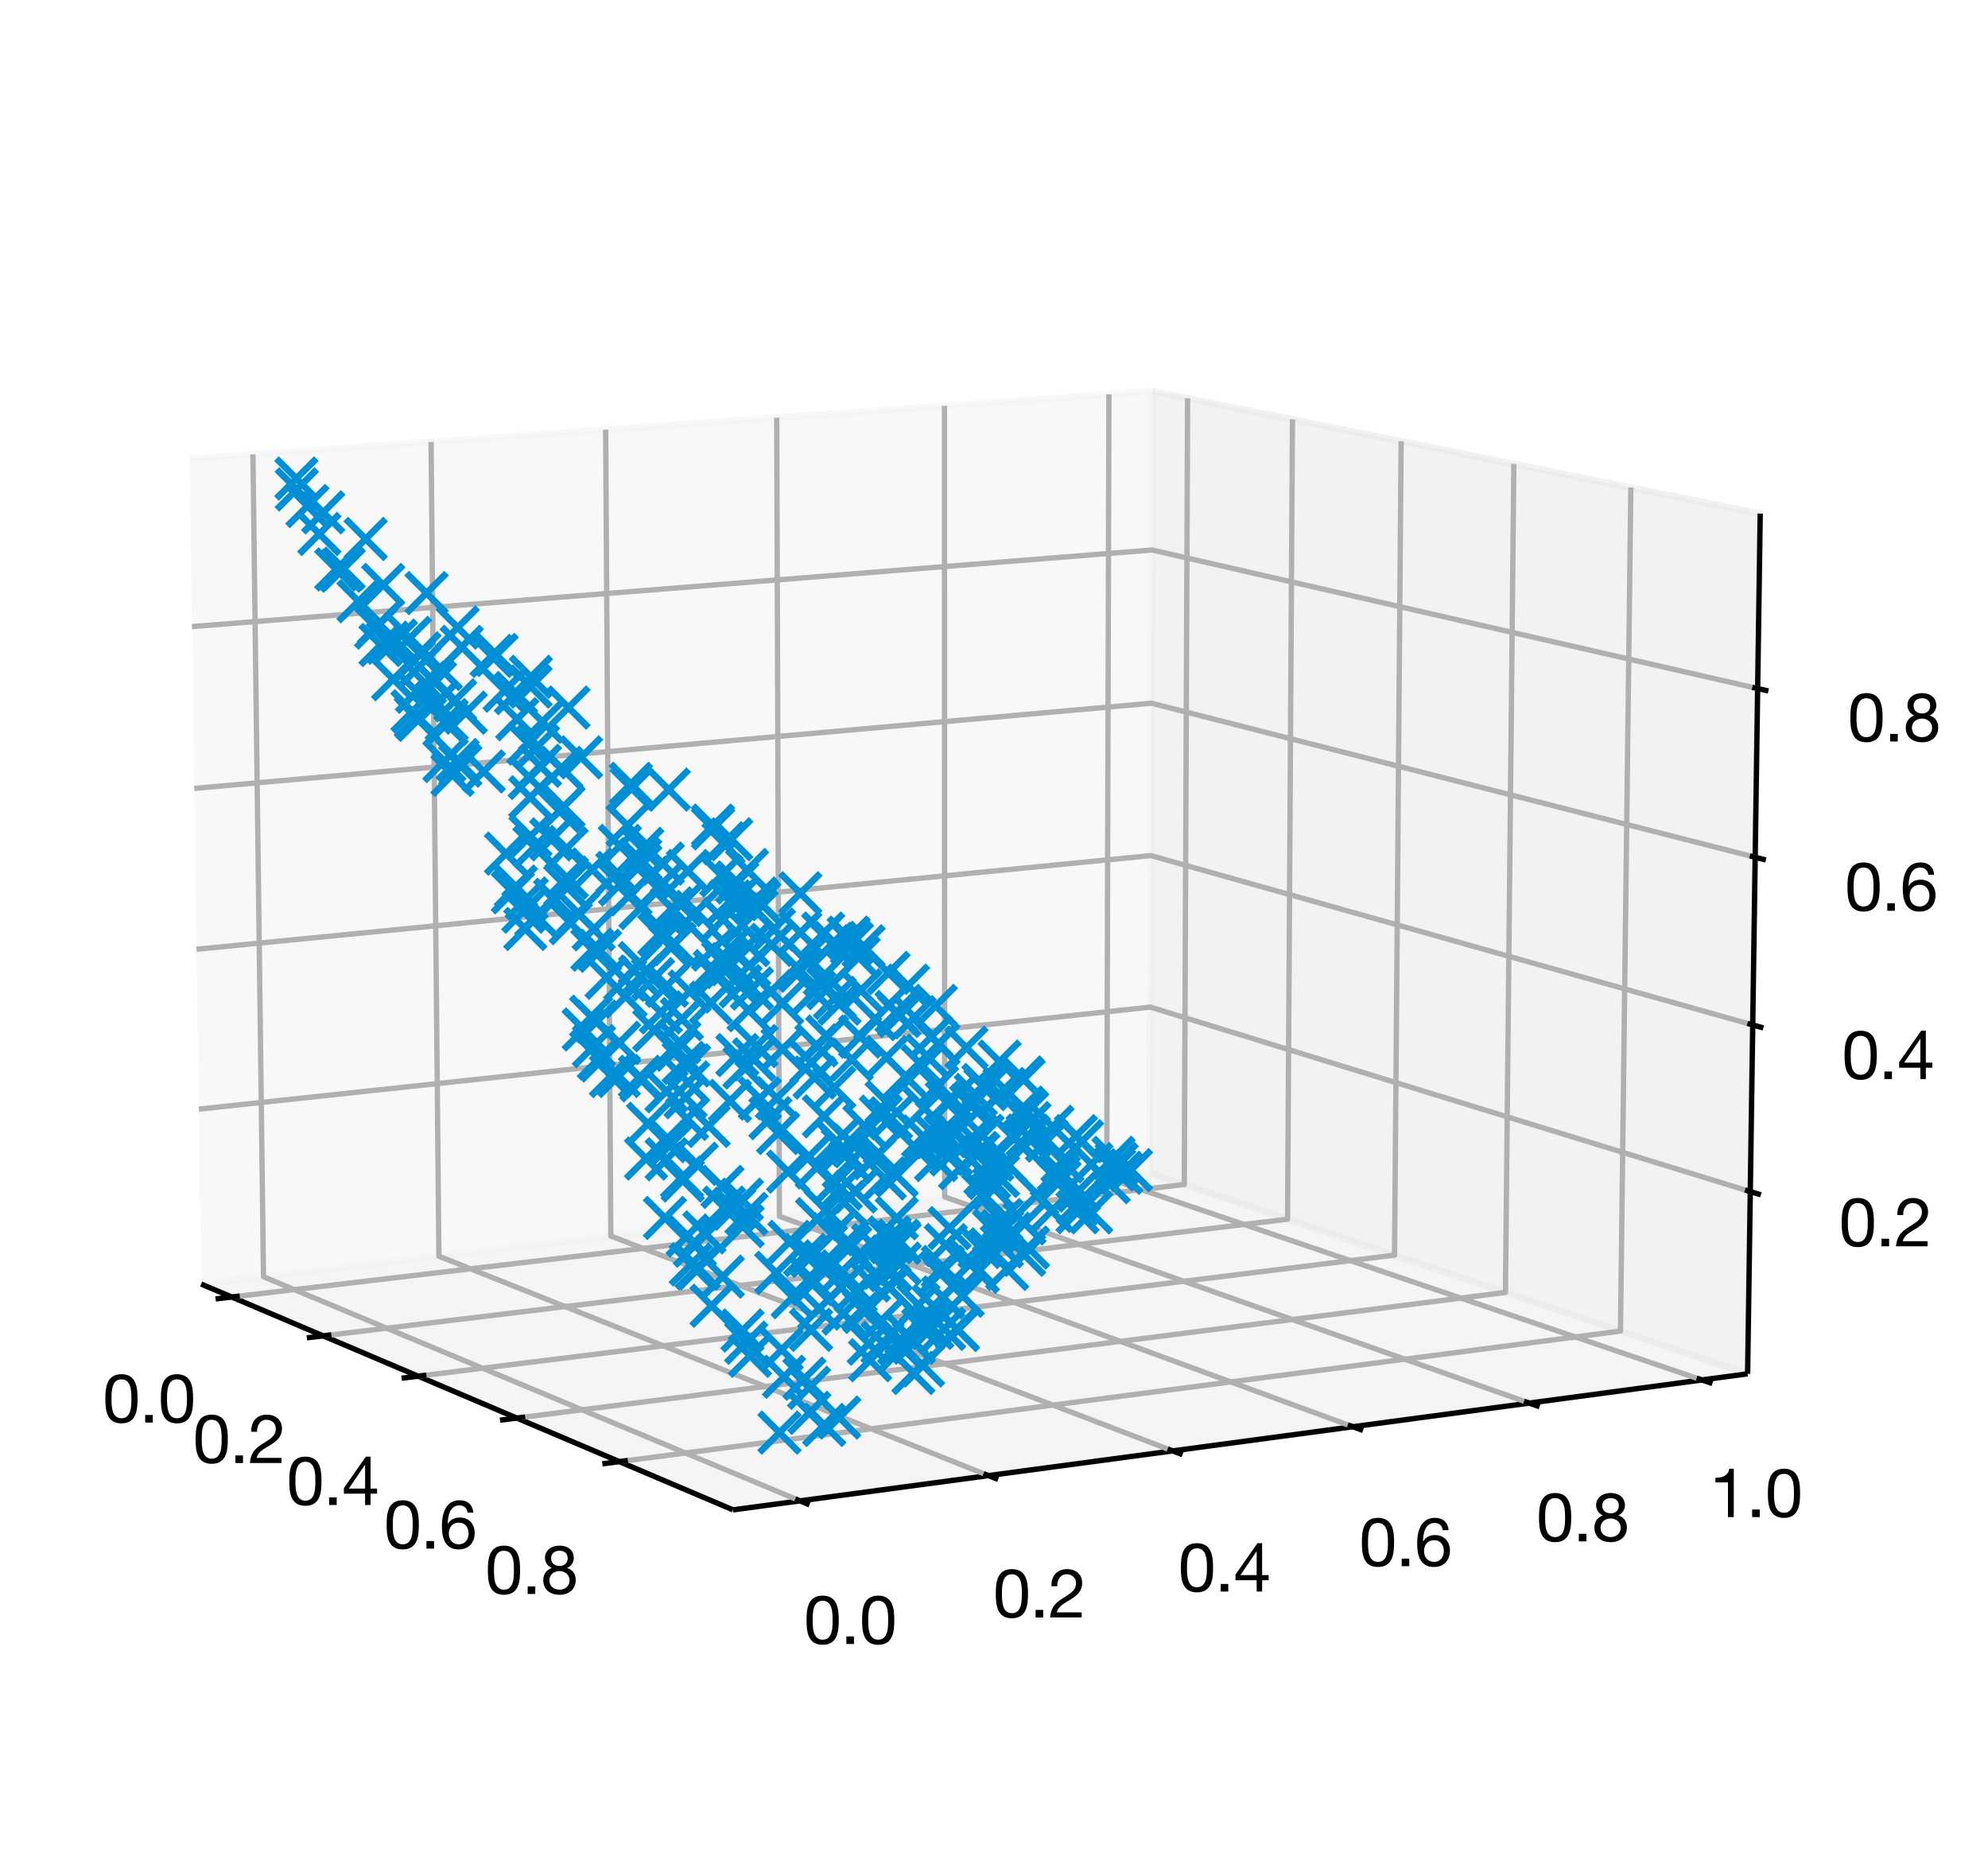 <?xml version="1.0" encoding="utf-8" standalone="no"?>
<!DOCTYPE svg PUBLIC "-//W3C//DTD SVG 1.1//EN"
  "http://www.w3.org/Graphics/SVG/1.1/DTD/svg11.dtd">
<svg height="280.512pt" version="1.1" viewBox="0 0 298.539 280.512" width="298.539pt" xmlns="http://www.w3.org/2000/svg" xmlns:xlink="http://www.w3.org/1999/xlink">
 <defs>
  <style type="text/css">*{stroke-linecap:butt;stroke-linejoin:round;}</style>
 </defs>
 <g id="figure_1">
  <g id="patch_1">
   <path d="M 0 280.512 
L 298.539 280.512 
L 298.539 0 
L 0 0 
z
" style="fill:#ffffff;"/>
  </g>
  <g id="patch_2">
   <path d="M 7.2 273.312 
L 273.312 273.312 
L 273.312 7.2 
L 7.2 7.2 
z
" style="fill:#ffffff;"/>
  </g>
  <g id="pane3d_1">
   <g id="patch_3">
    <path d="M 30.21 192.818 
L 172.662 176.124 
L 173.078 58.744 
L 28.472 68.906 
" style="fill:#f2f2f2;opacity:0.5;stroke:#f2f2f2;stroke-linejoin:miter;"/>
   </g>
  </g>
  <g id="pane3d_2">
   <g id="patch_4">
    <path d="M 172.662 176.124 
L 262.439 206.297 
L 264.332 77.122 
L 173.078 58.744 
" style="fill:#e6e6e6;opacity:0.5;stroke:#e6e6e6;stroke-linejoin:miter;"/>
   </g>
  </g>
  <g id="pane3d_3">
   <g id="patch_5">
    <path d="M 30.21 192.818 
L 110.069 226.724 
L 262.439 206.297 
L 172.662 176.124 
" style="fill:#ececec;opacity:0.5;stroke:#ececec;stroke-linejoin:miter;"/>
   </g>
  </g>
  <g id="axis3d_1">
   <g id="line2d_1">
    <path d="M 30.21 192.818 
L 110.069 226.724 
" style="fill:none;stroke:#000000;stroke-width:0.8;"/>
   </g>
   <g id="Line3DCollection_1">
    <path d="M 34.797 194.766 
L 177.847 177.867 
L 178.342 59.804 
" style="fill:none;stroke:#b0b0b0;stroke-width:0.8;"/>
    <path d="M 48.533 200.598 
L 193.354 183.079 
L 194.087 62.975 
" style="fill:none;stroke:#b0b0b0;stroke-width:0.8;"/>
    <path d="M 62.793 206.652 
L 209.419 188.478 
L 210.408 66.262 
" style="fill:none;stroke:#b0b0b0;stroke-width:0.8;"/>
    <path d="M 77.608 212.942 
L 226.073 194.075 
L 227.335 69.671 
" style="fill:none;stroke:#b0b0b0;stroke-width:0.8;"/>
    <path d="M 93.009 219.481 
L 243.348 199.881 
L 244.905 73.21 
" style="fill:none;stroke:#b0b0b0;stroke-width:0.8;"/>
   </g>
   <g id="xtick_1">
    <g id="line2d_2">
     <path d="M 36.007 194.623 
L 32.375 195.052 
" style="fill:none;stroke:#000000;stroke-width:0.8;"/>
    </g>
    <g id="text_1">
     <!-- 0.0 -->
     <g transform="translate(15.392 213.618)scale(0.1 -0.1)">
      <defs>
       <path d="M 269 2227 
C 269 1229 358 -77 1779 -77 
C 3200 -77 3290 1229 3290 2227 
C 3290 3232 3200 4538 1779 4538 
C 358 4538 269 3232 269 2227 
z
M 845 2234 
C 845 2906 851 4058 1779 4058 
C 2707 4058 2714 2906 2714 2234 
C 2714 1555 2707 403 1779 403 
C 851 403 845 1555 845 2234 
z
" id="HelveticaNeue-Roman-30" transform="scale(0.016)"/>
       <path d="M 531 0 
L 1242 0 
L 1242 710 
L 531 710 
L 531 0 
z
" id="HelveticaNeue-Roman-2e" transform="scale(0.016)"/>
      </defs>
      <use xlink:href="#HelveticaNeue-Roman-30"/>
      <use x="55.6" xlink:href="#HelveticaNeue-Roman-2e"/>
      <use x="83.4" xlink:href="#HelveticaNeue-Roman-30"/>
     </g>
    </g>
   </g>
   <g id="xtick_2">
    <g id="line2d_3">
     <path d="M 49.759 200.45 
L 46.079 200.895 
" style="fill:none;stroke:#000000;stroke-width:0.8;"/>
    </g>
    <g id="text_2">
     <!-- 0.2 -->
     <g transform="translate(28.944 219.69)scale(0.1 -0.1)">
      <defs>
       <path d="M 826 2931 
C 806 3475 1075 4058 1709 4058 
C 2189 4058 2586 3731 2586 3238 
C 2586 2611 2195 2330 1427 1856 
C 787 1459 243 1075 154 0 
L 3117 0 
L 3117 480 
L 787 480 
C 896 1043 1491 1331 2061 1677 
C 2624 2029 3162 2432 3162 3232 
C 3162 4077 2534 4538 1741 4538 
C 781 4538 237 3853 282 2931 
L 826 2931 
z
" id="HelveticaNeue-Roman-32" transform="scale(0.016)"/>
      </defs>
      <use xlink:href="#HelveticaNeue-Roman-30"/>
      <use x="55.6" xlink:href="#HelveticaNeue-Roman-2e"/>
      <use x="83.4" xlink:href="#HelveticaNeue-Roman-32"/>
     </g>
    </g>
   </g>
   <g id="xtick_3">
    <g id="line2d_4">
     <path d="M 64.036 206.498 
L 60.305 206.961 
" style="fill:none;stroke:#000000;stroke-width:0.8;"/>
    </g>
    <g id="text_3">
     <!-- 0.4 -->
     <g transform="translate(43.014 225.995)scale(0.1 -0.1)">
      <defs>
       <path d="M 2682 4538 
L 2246 4538 
L 179 1587 
L 179 1062 
L 2170 1062 
L 2170 0 
L 2682 0 
L 2682 1062 
L 3296 1062 
L 3296 1542 
L 2682 1542 
L 2682 4538 
z
M 646 1542 
L 2157 3763 
L 2170 3763 
L 2170 1542 
L 646 1542 
z
" id="HelveticaNeue-Roman-34" transform="scale(0.016)"/>
      </defs>
      <use xlink:href="#HelveticaNeue-Roman-30"/>
      <use x="55.6" xlink:href="#HelveticaNeue-Roman-2e"/>
      <use x="83.4" xlink:href="#HelveticaNeue-Roman-34"/>
     </g>
    </g>
   </g>
   <g id="xtick_4">
    <g id="line2d_5">
     <path d="M 78.867 212.782 
L 75.086 213.263 
" style="fill:none;stroke:#000000;stroke-width:0.8;"/>
    </g>
    <g id="text_4">
     <!-- 0.6 -->
     <g transform="translate(57.633 232.547)scale(0.1 -0.1)">
      <defs>
       <path d="M 1830 2438 
C 2451 2438 2746 1971 2746 1408 
C 2746 870 2419 403 1830 403 
C 1235 403 890 851 890 1414 
C 890 1984 1222 2438 1830 2438 
z
M 3194 3379 
C 3130 4115 2662 4538 1914 4538 
C 621 4538 243 3354 243 2106 
C 243 1152 461 -77 1805 -77 
C 2950 -77 3322 787 3322 1446 
C 3322 2285 2803 2918 1933 2918 
C 1440 2918 1056 2739 800 2323 
L 787 2336 
C 813 3034 960 4058 1888 4058 
C 2317 4058 2598 3789 2650 3379 
L 3194 3379 
z
" id="HelveticaNeue-Roman-36" transform="scale(0.016)"/>
      </defs>
      <use xlink:href="#HelveticaNeue-Roman-30"/>
      <use x="55.6" xlink:href="#HelveticaNeue-Roman-2e"/>
      <use x="83.4" xlink:href="#HelveticaNeue-Roman-36"/>
     </g>
    </g>
   </g>
   <g id="xtick_5">
    <g id="line2d_6">
     <path d="M 94.285 219.315 
L 90.452 219.814 
" style="fill:none;stroke:#000000;stroke-width:0.8;"/>
    </g>
    <g id="text_5">
     <!-- 0.8 -->
     <g transform="translate(72.833 239.358)scale(0.1 -0.1)">
      <defs>
       <path d="M 832 1280 
C 832 1805 1254 2150 1792 2150 
C 2304 2150 2726 1779 2726 1286 
C 2726 781 2342 403 1798 403 
C 1235 403 832 736 832 1280 
z
M 416 3379 
C 416 2970 672 2592 1050 2438 
C 544 2259 256 1843 256 1306 
C 256 378 928 -77 1798 -77 
C 2637 -77 3302 429 3302 1306 
C 3302 1869 3040 2266 2496 2438 
C 2867 2605 3123 2976 3123 3379 
C 3123 3955 2739 4538 1747 4538 
C 1050 4538 416 4128 416 3379 
z
M 992 3360 
C 992 3814 1350 4058 1786 4058 
C 2227 4058 2547 3814 2547 3360 
C 2547 2899 2227 2630 1798 2630 
C 1350 2630 992 2861 992 3360 
z
" id="HelveticaNeue-Roman-38" transform="scale(0.016)"/>
      </defs>
      <use xlink:href="#HelveticaNeue-Roman-30"/>
      <use x="55.6" xlink:href="#HelveticaNeue-Roman-2e"/>
      <use x="83.4" xlink:href="#HelveticaNeue-Roman-38"/>
     </g>
    </g>
   </g>
  </g>
  <g id="axis3d_2">
   <g id="line2d_7">
    <path d="M 262.439 206.297 
L 110.069 226.724 
" style="fill:none;stroke:#000000;stroke-width:0.8;"/>
   </g>
   <g id="Line3DCollection_2">
    <path d="M 37.982 68.237 
L 39.571 191.721 
L 120.137 225.375 
" style="fill:none;stroke:#b0b0b0;stroke-width:0.8;"/>
    <path d="M 64.735 66.358 
L 65.91 188.634 
L 148.424 221.582 
" style="fill:none;stroke:#b0b0b0;stroke-width:0.8;"/>
    <path d="M 90.95 64.515 
L 91.728 185.609 
L 176.09 217.873 
" style="fill:none;stroke:#b0b0b0;stroke-width:0.8;"/>
    <path d="M 116.643 62.71 
L 117.04 182.643 
L 203.157 214.244 
" style="fill:none;stroke:#b0b0b0;stroke-width:0.8;"/>
    <path d="M 141.831 60.94 
L 141.86 179.734 
L 229.644 210.694 
" style="fill:none;stroke:#b0b0b0;stroke-width:0.8;"/>
    <path d="M 166.527 59.205 
L 166.203 176.881 
L 255.569 207.218 
" style="fill:none;stroke:#b0b0b0;stroke-width:0.8;"/>
   </g>
   <g id="xtick_6">
    <g id="line2d_8">
     <path d="M 119.423 225.076 
L 121.569 225.973 
" style="fill:none;stroke:#000000;stroke-width:0.8;"/>
    </g>
    <g id="text_6">
     <!-- 0.0 -->
     <g transform="translate(120.692 246.868)scale(0.1 -0.1)">
      <use xlink:href="#HelveticaNeue-Roman-30"/>
      <use x="55.6" xlink:href="#HelveticaNeue-Roman-2e"/>
      <use x="83.4" xlink:href="#HelveticaNeue-Roman-30"/>
     </g>
    </g>
   </g>
   <g id="xtick_7">
    <g id="line2d_9">
     <path d="M 147.693 221.291 
L 149.889 222.167 
" style="fill:none;stroke:#000000;stroke-width:0.8;"/>
    </g>
    <g id="text_7">
     <!-- 0.2 -->
     <g transform="translate(149.11 242.886)scale(0.1 -0.1)">
      <use xlink:href="#HelveticaNeue-Roman-30"/>
      <use x="55.6" xlink:href="#HelveticaNeue-Roman-2e"/>
      <use x="83.4" xlink:href="#HelveticaNeue-Roman-32"/>
     </g>
    </g>
   </g>
   <g id="xtick_8">
    <g id="line2d_10">
     <path d="M 175.344 217.588 
L 177.587 218.446 
" style="fill:none;stroke:#000000;stroke-width:0.8;"/>
    </g>
    <g id="text_8">
     <!-- 0.4 -->
     <g transform="translate(176.902 238.993)scale(0.1 -0.1)">
      <use xlink:href="#HelveticaNeue-Roman-30"/>
      <use x="55.6" xlink:href="#HelveticaNeue-Roman-2e"/>
      <use x="83.4" xlink:href="#HelveticaNeue-Roman-34"/>
     </g>
    </g>
   </g>
   <g id="xtick_9">
    <g id="line2d_11">
     <path d="M 202.396 213.965 
L 204.683 214.804 
" style="fill:none;stroke:#000000;stroke-width:0.8;"/>
    </g>
    <g id="text_9">
     <!-- 0.6 -->
     <g transform="translate(204.086 235.184)scale(0.1 -0.1)">
      <use xlink:href="#HelveticaNeue-Roman-30"/>
      <use x="55.6" xlink:href="#HelveticaNeue-Roman-2e"/>
      <use x="83.4" xlink:href="#HelveticaNeue-Roman-36"/>
     </g>
    </g>
   </g>
   <g id="xtick_10">
    <g id="line2d_12">
     <path d="M 228.869 210.42 
L 231.198 211.241 
" style="fill:none;stroke:#000000;stroke-width:0.8;"/>
    </g>
    <g id="text_10">
     <!-- 0.8 -->
     <g transform="translate(230.684 231.458)scale(0.1 -0.1)">
      <use xlink:href="#HelveticaNeue-Roman-30"/>
      <use x="55.6" xlink:href="#HelveticaNeue-Roman-2e"/>
      <use x="83.4" xlink:href="#HelveticaNeue-Roman-38"/>
     </g>
    </g>
   </g>
   <g id="xtick_11">
    <g id="line2d_13">
     <path d="M 254.781 206.95 
L 257.149 207.754 
" style="fill:none;stroke:#000000;stroke-width:0.8;"/>
    </g>
    <g id="text_11">
     <!-- 1.0 -->
     <g transform="translate(256.713 227.811)scale(0.1 -0.1)">
      <defs>
       <path d="M 2278 4538 
L 1862 4538 
C 1741 3853 1178 3686 557 3686 
L 557 3251 
L 1734 3251 
L 1734 0 
L 2278 0 
L 2278 4538 
z
" id="HelveticaNeue-Roman-31" transform="scale(0.016)"/>
      </defs>
      <use xlink:href="#HelveticaNeue-Roman-31"/>
      <use x="55.6" xlink:href="#HelveticaNeue-Roman-2e"/>
      <use x="83.4" xlink:href="#HelveticaNeue-Roman-30"/>
     </g>
    </g>
   </g>
  </g>
  <g id="axis3d_3">
   <g id="line2d_14">
    <path d="M 262.439 206.297 
L 264.332 77.122 
" style="fill:none;stroke:#000000;stroke-width:0.8;"/>
   </g>
   <g id="Line3DCollection_3">
    <path d="M 262.84 178.934 
L 172.75 151.231 
L 29.842 166.557 
" style="fill:none;stroke:#b0b0b0;stroke-width:0.8;"/>
    <path d="M 263.207 153.91 
L 172.831 128.478 
L 29.505 142.545 
" style="fill:none;stroke:#b0b0b0;stroke-width:0.8;"/>
    <path d="M 263.576 128.73 
L 172.912 105.598 
L 29.166 118.391 
" style="fill:none;stroke:#b0b0b0;stroke-width:0.8;"/>
    <path d="M 263.947 103.394 
L 172.993 82.589 
L 28.825 94.094 
" style="fill:none;stroke:#b0b0b0;stroke-width:0.8;"/>
   </g>
   <g id="xtick_12">
    <g id="line2d_15">
     <path d="M 262.045 178.69 
L 264.433 179.424 
" style="fill:none;stroke:#000000;stroke-width:0.8;"/>
    </g>
    <g id="text_12">
     <!-- 0.2 -->
     <g transform="translate(276.14 187.151)scale(0.1 -0.1)">
      <use xlink:href="#HelveticaNeue-Roman-30"/>
      <use x="55.6" xlink:href="#HelveticaNeue-Roman-2e"/>
      <use x="83.4" xlink:href="#HelveticaNeue-Roman-32"/>
     </g>
    </g>
   </g>
   <g id="xtick_13">
    <g id="line2d_16">
     <path d="M 262.409 153.685 
L 264.805 154.359 
" style="fill:none;stroke:#000000;stroke-width:0.8;"/>
    </g>
    <g id="text_13">
     <!-- 0.4 -->
     <g transform="translate(276.571 162.038)scale(0.1 -0.1)">
      <use xlink:href="#HelveticaNeue-Roman-30"/>
      <use x="55.6" xlink:href="#HelveticaNeue-Roman-2e"/>
      <use x="83.4" xlink:href="#HelveticaNeue-Roman-34"/>
     </g>
    </g>
   </g>
   <g id="xtick_14">
    <g id="line2d_17">
     <path d="M 262.776 128.526 
L 265.18 129.139 
" style="fill:none;stroke:#000000;stroke-width:0.8;"/>
    </g>
    <g id="text_14">
     <!-- 0.6 -->
     <g transform="translate(277.005 136.769)scale(0.1 -0.1)">
      <use xlink:href="#HelveticaNeue-Roman-30"/>
      <use x="55.6" xlink:href="#HelveticaNeue-Roman-2e"/>
      <use x="83.4" xlink:href="#HelveticaNeue-Roman-36"/>
     </g>
    </g>
   </g>
   <g id="xtick_15">
    <g id="line2d_18">
     <path d="M 263.144 103.211 
L 265.557 103.762 
" style="fill:none;stroke:#000000;stroke-width:0.8;"/>
    </g>
    <g id="text_15">
     <!-- 0.8 -->
     <g transform="translate(277.441 111.344)scale(0.1 -0.1)">
      <use xlink:href="#HelveticaNeue-Roman-30"/>
      <use x="55.6" xlink:href="#HelveticaNeue-Roman-2e"/>
      <use x="83.4" xlink:href="#HelveticaNeue-Roman-38"/>
     </g>
    </g>
   </g>
  </g>
  <g id="axes_1">
   <g id="line2d_19">
    <defs>
     <path d="M -3 3 
L 3 -3 
M -3 -3 
L 3 3 
" id="mca367dc2e2" style="stroke:#008fd5;"/>
    </defs>
    <g clip-path="url(#pea0ab86943)">
     <use style="fill:#008fd5;stroke:#008fd5;" x="163.867" xlink:href="#mca367dc2e2" y="182.048"/>
     <use style="fill:#008fd5;stroke:#008fd5;" x="112.188" xlink:href="#mca367dc2e2" y="130.638"/>
     <use style="fill:#008fd5;stroke:#008fd5;" x="133.866" xlink:href="#mca367dc2e2" y="186.519"/>
     <use style="fill:#008fd5;stroke:#008fd5;" x="84.317" xlink:href="#mca367dc2e2" y="115.318"/>
     <use style="fill:#008fd5;stroke:#008fd5;" x="116.222" xlink:href="#mca367dc2e2" y="139.565"/>
     <use style="fill:#008fd5;stroke:#008fd5;" x="85.364" xlink:href="#mca367dc2e2" y="106.251"/>
     <use style="fill:#008fd5;stroke:#008fd5;" x="57.551" xlink:href="#mca367dc2e2" y="87.839"/>
     <use style="fill:#008fd5;stroke:#008fd5;" x="143.857" xlink:href="#mca367dc2e2" y="199.727"/>
     <use style="fill:#008fd5;stroke:#008fd5;" x="147.988" xlink:href="#mca367dc2e2" y="163.544"/>
     <use style="fill:#008fd5;stroke:#008fd5;" x="69.338" xlink:href="#mca367dc2e2" y="97.142"/>
     <use style="fill:#008fd5;stroke:#008fd5;" x="109.914" xlink:href="#mca367dc2e2" y="144.778"/>
     <use style="fill:#008fd5;stroke:#008fd5;" x="66.732" xlink:href="#mca367dc2e2" y="114.283"/>
     <use style="fill:#008fd5;stroke:#008fd5;" x="111.213" xlink:href="#mca367dc2e2" y="148.096"/>
     <use style="fill:#008fd5;stroke:#008fd5;" x="122.654" xlink:href="#mca367dc2e2" y="175.304"/>
     <use style="fill:#008fd5;stroke:#008fd5;" x="140.93" xlink:href="#mca367dc2e2" y="156.802"/>
     <use style="fill:#008fd5;stroke:#008fd5;" x="62.969" xlink:href="#mca367dc2e2" y="100.092"/>
     <use style="fill:#008fd5;stroke:#008fd5;" x="79.551" xlink:href="#mca367dc2e2" y="116.817"/>
     <use style="fill:#008fd5;stroke:#008fd5;" x="99.24" xlink:href="#mca367dc2e2" y="152.022"/>
     <use style="fill:#008fd5;stroke:#008fd5;" x="89.602" xlink:href="#mca367dc2e2" y="153.416"/>
     <use style="fill:#008fd5;stroke:#008fd5;" x="102.665" xlink:href="#mca367dc2e2" y="159.6"/>
     <use style="fill:#008fd5;stroke:#008fd5;" x="154.598" xlink:href="#mca367dc2e2" y="168.645"/>
     <use style="fill:#008fd5;stroke:#008fd5;" x="110.73" xlink:href="#mca367dc2e2" y="158.437"/>
     <use style="fill:#008fd5;stroke:#008fd5;" x="148.762" xlink:href="#mca367dc2e2" y="187.61"/>
     <use style="fill:#008fd5;stroke:#008fd5;" x="47.957" xlink:href="#mca367dc2e2" y="80.181"/>
     <use style="fill:#008fd5;stroke:#008fd5;" x="122.333" xlink:href="#mca367dc2e2" y="161.811"/>
     <use style="fill:#008fd5;stroke:#008fd5;" x="111.794" xlink:href="#mca367dc2e2" y="160.304"/>
     <use style="fill:#008fd5;stroke:#008fd5;" x="136.126" xlink:href="#mca367dc2e2" y="200.304"/>
     <use style="fill:#008fd5;stroke:#008fd5;" x="140.154" xlink:href="#mca367dc2e2" y="196.115"/>
     <use style="fill:#008fd5;stroke:#008fd5;" x="155.767" xlink:href="#mca367dc2e2" y="179.36"/>
     <use style="fill:#008fd5;stroke:#008fd5;" x="161.867" xlink:href="#mca367dc2e2" y="180.692"/>
     <use style="fill:#008fd5;stroke:#008fd5;" x="80.256" xlink:href="#mca367dc2e2" y="127.185"/>
     <use style="fill:#008fd5;stroke:#008fd5;" x="109.813" xlink:href="#mca367dc2e2" y="126.03"/>
     <use style="fill:#008fd5;stroke:#008fd5;" x="62.801" xlink:href="#mca367dc2e2" y="108.096"/>
     <use style="fill:#008fd5;stroke:#008fd5;" x="159.003" xlink:href="#mca367dc2e2" y="176.693"/>
     <use style="fill:#008fd5;stroke:#008fd5;" x="46.167" xlink:href="#mca367dc2e2" y="75.985"/>
     <use style="fill:#008fd5;stroke:#008fd5;" x="137.236" xlink:href="#mca367dc2e2" y="201.622"/>
     <use style="fill:#008fd5;stroke:#008fd5;" x="128.083" xlink:href="#mca367dc2e2" y="171.916"/>
     <use style="fill:#008fd5;stroke:#008fd5;" x="134.663" xlink:href="#mca367dc2e2" y="176.528"/>
     <use style="fill:#008fd5;stroke:#008fd5;" x="110.251" xlink:href="#mca367dc2e2" y="181.508"/>
     <use style="fill:#008fd5;stroke:#008fd5;" x="78.885" xlink:href="#mca367dc2e2" y="139.495"/>
     <use style="fill:#008fd5;stroke:#008fd5;" x="112.624" xlink:href="#mca367dc2e2" y="203.595"/>
     <use style="fill:#008fd5;stroke:#008fd5;" x="129.808" xlink:href="#mca367dc2e2" y="169.085"/>
     <use style="fill:#008fd5;stroke:#008fd5;" x="107.431" xlink:href="#mca367dc2e2" y="146.578"/>
     <use style="fill:#008fd5;stroke:#008fd5;" x="142.039" xlink:href="#mca367dc2e2" y="186.965"/>
     <use style="fill:#008fd5;stroke:#008fd5;" x="162.497" xlink:href="#mca367dc2e2" y="171.376"/>
     <use style="fill:#008fd5;stroke:#008fd5;" x="143.071" xlink:href="#mca367dc2e2" y="165.099"/>
     <use style="fill:#008fd5;stroke:#008fd5;" x="146.844" xlink:href="#mca367dc2e2" y="190.974"/>
     <use style="fill:#008fd5;stroke:#008fd5;" x="114.028" xlink:href="#mca367dc2e2" y="135.49"/>
     <use style="fill:#008fd5;stroke:#008fd5;" x="167.215" xlink:href="#mca367dc2e2" y="173.866"/>
     <use style="fill:#008fd5;stroke:#008fd5;" x="102.395" xlink:href="#mca367dc2e2" y="153.025"/>
     <use style="fill:#008fd5;stroke:#008fd5;" x="129.492" xlink:href="#mca367dc2e2" y="196.547"/>
     <use style="fill:#008fd5;stroke:#008fd5;" x="126.035" xlink:href="#mca367dc2e2" y="212.866"/>
     <use style="fill:#008fd5;stroke:#008fd5;" x="166.489" xlink:href="#mca367dc2e2" y="177.524"/>
     <use style="fill:#008fd5;stroke:#008fd5;" x="140.704" xlink:href="#mca367dc2e2" y="163.164"/>
     <use style="fill:#008fd5;stroke:#008fd5;" x="79.728" xlink:href="#mca367dc2e2" y="101.635"/>
     <use style="fill:#008fd5;stroke:#008fd5;" x="137.165" xlink:href="#mca367dc2e2" y="206.171"/>
     <use style="fill:#008fd5;stroke:#008fd5;" x="109.132" xlink:href="#mca367dc2e2" y="145.208"/>
     <use style="fill:#008fd5;stroke:#008fd5;" x="150.835" xlink:href="#mca367dc2e2" y="163.527"/>
     <use style="fill:#008fd5;stroke:#008fd5;" x="67.081" xlink:href="#mca367dc2e2" y="108.133"/>
     <use style="fill:#008fd5;stroke:#008fd5;" x="117.057" xlink:href="#mca367dc2e2" y="215.128"/>
     <use style="fill:#008fd5;stroke:#008fd5;" x="82.783" xlink:href="#mca367dc2e2" y="126.045"/>
     <use style="fill:#008fd5;stroke:#008fd5;" x="139.873" xlink:href="#mca367dc2e2" y="155.648"/>
     <use style="fill:#008fd5;stroke:#008fd5;" x="102.019" xlink:href="#mca367dc2e2" y="156.504"/>
     <use style="fill:#008fd5;stroke:#008fd5;" x="99.632" xlink:href="#mca367dc2e2" y="140.958"/>
     <use style="fill:#008fd5;stroke:#008fd5;" x="131.915" xlink:href="#mca367dc2e2" y="173.211"/>
     <use style="fill:#008fd5;stroke:#008fd5;" x="48.54" xlink:href="#mca367dc2e2" y="76.941"/>
     <use style="fill:#008fd5;stroke:#008fd5;" x="96.136" xlink:href="#mca367dc2e2" y="129.052"/>
     <use style="fill:#008fd5;stroke:#008fd5;" x="115.79" xlink:href="#mca367dc2e2" y="148.851"/>
     <use style="fill:#008fd5;stroke:#008fd5;" x="67.089" xlink:href="#mca367dc2e2" y="108.716"/>
     <use style="fill:#008fd5;stroke:#008fd5;" x="100.68" xlink:href="#mca367dc2e2" y="142.157"/>
     <use style="fill:#008fd5;stroke:#008fd5;" x="149.873" xlink:href="#mca367dc2e2" y="176.579"/>
     <use style="fill:#008fd5;stroke:#008fd5;" x="106.757" xlink:href="#mca367dc2e2" y="150.586"/>
     <use style="fill:#008fd5;stroke:#008fd5;" x="151.246" xlink:href="#mca367dc2e2" y="190.542"/>
     <use style="fill:#008fd5;stroke:#008fd5;" x="119.039" xlink:href="#mca367dc2e2" y="194.782"/>
     <use style="fill:#008fd5;stroke:#008fd5;" x="90.322" xlink:href="#mca367dc2e2" y="159.247"/>
     <use style="fill:#008fd5;stroke:#008fd5;" x="135.026" xlink:href="#mca367dc2e2" y="201.743"/>
     <use style="fill:#008fd5;stroke:#008fd5;" x="132.722" xlink:href="#mca367dc2e2" y="190.371"/>
     <use style="fill:#008fd5;stroke:#008fd5;" x="68.735" xlink:href="#mca367dc2e2" y="94.233"/>
     <use style="fill:#008fd5;stroke:#008fd5;" x="122.023" xlink:href="#mca367dc2e2" y="192.834"/>
     <use style="fill:#008fd5;stroke:#008fd5;" x="81.433" xlink:href="#mca367dc2e2" y="108.384"/>
     <use style="fill:#008fd5;stroke:#008fd5;" x="104.624" xlink:href="#mca367dc2e2" y="174.765"/>
     <use style="fill:#008fd5;stroke:#008fd5;" x="85.12" xlink:href="#mca367dc2e2" y="131.795"/>
     <use style="fill:#008fd5;stroke:#008fd5;" x="84.884" xlink:href="#mca367dc2e2" y="132.979"/>
     <use style="fill:#008fd5;stroke:#008fd5;" x="126.572" xlink:href="#mca367dc2e2" y="172.595"/>
     <use style="fill:#008fd5;stroke:#008fd5;" x="151.011" xlink:href="#mca367dc2e2" y="174.538"/>
     <use style="fill:#008fd5;stroke:#008fd5;" x="66.196" xlink:href="#mca367dc2e2" y="100.451"/>
     <use style="fill:#008fd5;stroke:#008fd5;" x="92.928" xlink:href="#mca367dc2e2" y="161.577"/>
     <use style="fill:#008fd5;stroke:#008fd5;" x="153.623" xlink:href="#mca367dc2e2" y="166.326"/>
     <use style="fill:#008fd5;stroke:#008fd5;" x="53.837" xlink:href="#mca367dc2e2" y="90.287"/>
     <use style="fill:#008fd5;stroke:#008fd5;" x="147.107" xlink:href="#mca367dc2e2" y="187.261"/>
     <use style="fill:#008fd5;stroke:#008fd5;" x="111.498" xlink:href="#mca367dc2e2" y="199.797"/>
     <use style="fill:#008fd5;stroke:#008fd5;" x="159.545" xlink:href="#mca367dc2e2" y="174.39"/>
     <use style="fill:#008fd5;stroke:#008fd5;" x="154.381" xlink:href="#mca367dc2e2" y="187.339"/>
     <use style="fill:#008fd5;stroke:#008fd5;" x="79.108" xlink:href="#mca367dc2e2" y="134.918"/>
     <use style="fill:#008fd5;stroke:#008fd5;" x="69.126" xlink:href="#mca367dc2e2" y="114.969"/>
     <use style="fill:#008fd5;stroke:#008fd5;" x="133.804" xlink:href="#mca367dc2e2" y="167.925"/>
     <use style="fill:#008fd5;stroke:#008fd5;" x="116.845" xlink:href="#mca367dc2e2" y="170.136"/>
     <use style="fill:#008fd5;stroke:#008fd5;" x="134.629" xlink:href="#mca367dc2e2" y="151.97"/>
     <use style="fill:#008fd5;stroke:#008fd5;" x="120.186" xlink:href="#mca367dc2e2" y="134.14"/>
     <use style="fill:#008fd5;stroke:#008fd5;" x="122.596" xlink:href="#mca367dc2e2" y="156.98"/>
     <use style="fill:#008fd5;stroke:#008fd5;" x="110.71" xlink:href="#mca367dc2e2" y="132.517"/>
     <use style="fill:#008fd5;stroke:#008fd5;" x="141.997" xlink:href="#mca367dc2e2" y="170.599"/>
     <use style="fill:#008fd5;stroke:#008fd5;" x="97.215" xlink:href="#mca367dc2e2" y="131.817"/>
     <use style="fill:#008fd5;stroke:#008fd5;" x="93.883" xlink:href="#mca367dc2e2" y="147.13"/>
     <use style="fill:#008fd5;stroke:#008fd5;" x="109.602" xlink:href="#mca367dc2e2" y="142.384"/>
     <use style="fill:#008fd5;stroke:#008fd5;" x="112.923" xlink:href="#mca367dc2e2" y="148.438"/>
     <use style="fill:#008fd5;stroke:#008fd5;" x="128.358" xlink:href="#mca367dc2e2" y="172.104"/>
     <use style="fill:#008fd5;stroke:#008fd5;" x="85.705" xlink:href="#mca367dc2e2" y="138.616"/>
     <use style="fill:#008fd5;stroke:#008fd5;" x="133.372" xlink:href="#mca367dc2e2" y="193.166"/>
     <use style="fill:#008fd5;stroke:#008fd5;" x="141.79" xlink:href="#mca367dc2e2" y="199.554"/>
     <use style="fill:#008fd5;stroke:#008fd5;" x="128.692" xlink:href="#mca367dc2e2" y="188.686"/>
     <use style="fill:#008fd5;stroke:#008fd5;" x="113.584" xlink:href="#mca367dc2e2" y="134.917"/>
     <use style="fill:#008fd5;stroke:#008fd5;" x="125.641" xlink:href="#mca367dc2e2" y="171.371"/>
     <use style="fill:#008fd5;stroke:#008fd5;" x="81.089" xlink:href="#mca367dc2e2" y="114.994"/>
     <use style="fill:#008fd5;stroke:#008fd5;" x="79.658" xlink:href="#mca367dc2e2" y="125.563"/>
     <use style="fill:#008fd5;stroke:#008fd5;" x="61.939" xlink:href="#mca367dc2e2" y="106.811"/>
     <use style="fill:#008fd5;stroke:#008fd5;" x="150.404" xlink:href="#mca367dc2e2" y="183.21"/>
     <use style="fill:#008fd5;stroke:#008fd5;" x="84.634" xlink:href="#mca367dc2e2" y="121.143"/>
     <use style="fill:#008fd5;stroke:#008fd5;" x="103.295" xlink:href="#mca367dc2e2" y="130.787"/>
     <use style="fill:#008fd5;stroke:#008fd5;" x="101.312" xlink:href="#mca367dc2e2" y="141.75"/>
     <use style="fill:#008fd5;stroke:#008fd5;" x="121.847" xlink:href="#mca367dc2e2" y="159.553"/>
     <use style="fill:#008fd5;stroke:#008fd5;" x="143.437" xlink:href="#mca367dc2e2" y="170.278"/>
     <use style="fill:#008fd5;stroke:#008fd5;" x="133.149" xlink:href="#mca367dc2e2" y="165.497"/>
     <use style="fill:#008fd5;stroke:#008fd5;" x="100.959" xlink:href="#mca367dc2e2" y="171.653"/>
     <use style="fill:#008fd5;stroke:#008fd5;" x="117.511" xlink:href="#mca367dc2e2" y="157.544"/>
     <use style="fill:#008fd5;stroke:#008fd5;" x="112.366" xlink:href="#mca367dc2e2" y="141.921"/>
     <use style="fill:#008fd5;stroke:#008fd5;" x="147.647" xlink:href="#mca367dc2e2" y="179.33"/>
     <use style="fill:#008fd5;stroke:#008fd5;" x="64.056" xlink:href="#mca367dc2e2" y="89.058"/>
     <use style="fill:#008fd5;stroke:#008fd5;" x="142.603" xlink:href="#mca367dc2e2" y="184.412"/>
     <use style="fill:#008fd5;stroke:#008fd5;" x="124.938" xlink:href="#mca367dc2e2" y="141.735"/>
     <use style="fill:#008fd5;stroke:#008fd5;" x="131.115" xlink:href="#mca367dc2e2" y="186.981"/>
     <use style="fill:#008fd5;stroke:#008fd5;" x="135.055" xlink:href="#mca367dc2e2" y="152.562"/>
     <use style="fill:#008fd5;stroke:#008fd5;" x="118.352" xlink:href="#mca367dc2e2" y="175.939"/>
     <use style="fill:#008fd5;stroke:#008fd5;" x="141.649" xlink:href="#mca367dc2e2" y="194.821"/>
     <use style="fill:#008fd5;stroke:#008fd5;" x="157.931" xlink:href="#mca367dc2e2" y="181.836"/>
     <use style="fill:#008fd5;stroke:#008fd5;" x="91.748" xlink:href="#mca367dc2e2" y="161.579"/>
     <use style="fill:#008fd5;stroke:#008fd5;" x="130.666" xlink:href="#mca367dc2e2" y="204.256"/>
     <use style="fill:#008fd5;stroke:#008fd5;" x="96.449" xlink:href="#mca367dc2e2" y="127.458"/>
     <use style="fill:#008fd5;stroke:#008fd5;" x="115.695" xlink:href="#mca367dc2e2" y="167.902"/>
     <use style="fill:#008fd5;stroke:#008fd5;" x="88.773" xlink:href="#mca367dc2e2" y="152.683"/>
     <use style="fill:#008fd5;stroke:#008fd5;" x="83.359" xlink:href="#mca367dc2e2" y="135.116"/>
     <use style="fill:#008fd5;stroke:#008fd5;" x="103.56" xlink:href="#mca367dc2e2" y="148.89"/>
     <use style="fill:#008fd5;stroke:#008fd5;" x="135.517" xlink:href="#mca367dc2e2" y="202.46"/>
     <use style="fill:#008fd5;stroke:#008fd5;" x="135.123" xlink:href="#mca367dc2e2" y="189.758"/>
     <use style="fill:#008fd5;stroke:#008fd5;" x="59.448" xlink:href="#mca367dc2e2" y="96.195"/>
     <use style="fill:#008fd5;stroke:#008fd5;" x="94.742" xlink:href="#mca367dc2e2" y="117.7"/>
     <use style="fill:#008fd5;stroke:#008fd5;" x="147.682" xlink:href="#mca367dc2e2" y="162.923"/>
     <use style="fill:#008fd5;stroke:#008fd5;" x="107.347" xlink:href="#mca367dc2e2" y="145.845"/>
     <use style="fill:#008fd5;stroke:#008fd5;" x="144.178" xlink:href="#mca367dc2e2" y="175.414"/>
     <use style="fill:#008fd5;stroke:#008fd5;" x="85.088" xlink:href="#mca367dc2e2" y="127.41"/>
     <use style="fill:#008fd5;stroke:#008fd5;" x="131.427" xlink:href="#mca367dc2e2" y="153.038"/>
     <use style="fill:#008fd5;stroke:#008fd5;" x="77.471" xlink:href="#mca367dc2e2" y="133.136"/>
     <use style="fill:#008fd5;stroke:#008fd5;" x="151.689" xlink:href="#mca367dc2e2" y="185.276"/>
     <use style="fill:#008fd5;stroke:#008fd5;" x="75.774" xlink:href="#mca367dc2e2" y="103.711"/>
     <use style="fill:#008fd5;stroke:#008fd5;" x="113.237" xlink:href="#mca367dc2e2" y="159.087"/>
     <use style="fill:#008fd5;stroke:#008fd5;" x="65.576" xlink:href="#mca367dc2e2" y="105.53"/>
     <use style="fill:#008fd5;stroke:#008fd5;" x="129.683" xlink:href="#mca367dc2e2" y="142.102"/>
     <use style="fill:#008fd5;stroke:#008fd5;" x="96.16" xlink:href="#mca367dc2e2" y="129.992"/>
     <use style="fill:#008fd5;stroke:#008fd5;" x="135.098" xlink:href="#mca367dc2e2" y="186.631"/>
     <use style="fill:#008fd5;stroke:#008fd5;" x="94.229" xlink:href="#mca367dc2e2" y="123.957"/>
     <use style="fill:#008fd5;stroke:#008fd5;" x="108.318" xlink:href="#mca367dc2e2" y="131.467"/>
     <use style="fill:#008fd5;stroke:#008fd5;" x="114.105" xlink:href="#mca367dc2e2" y="164.966"/>
     <use style="fill:#008fd5;stroke:#008fd5;" x="121.501" xlink:href="#mca367dc2e2" y="208.402"/>
     <use style="fill:#008fd5;stroke:#008fd5;" x="133.606" xlink:href="#mca367dc2e2" y="193.344"/>
     <use style="fill:#008fd5;stroke:#008fd5;" x="99.886" xlink:href="#mca367dc2e2" y="171.358"/>
     <use style="fill:#008fd5;stroke:#008fd5;" x="58.214" xlink:href="#mca367dc2e2" y="96.514"/>
     <use style="fill:#008fd5;stroke:#008fd5;" x="120.905" xlink:href="#mca367dc2e2" y="188.463"/>
     <use style="fill:#008fd5;stroke:#008fd5;" x="145.832" xlink:href="#mca367dc2e2" y="166.04"/>
     <use style="fill:#008fd5;stroke:#008fd5;" x="138.64" xlink:href="#mca367dc2e2" y="199.629"/>
     <use style="fill:#008fd5;stroke:#008fd5;" x="123.027" xlink:href="#mca367dc2e2" y="196.496"/>
     <use style="fill:#008fd5;stroke:#008fd5;" x="138.616" xlink:href="#mca367dc2e2" y="205.044"/>
     <use style="fill:#008fd5;stroke:#008fd5;" x="168.385" xlink:href="#mca367dc2e2" y="176.111"/>
     <use style="fill:#008fd5;stroke:#008fd5;" x="149.271" xlink:href="#mca367dc2e2" y="178.492"/>
     <use style="fill:#008fd5;stroke:#008fd5;" x="79.675" xlink:href="#mca367dc2e2" y="103.1"/>
     <use style="fill:#008fd5;stroke:#008fd5;" x="128.49" xlink:href="#mca367dc2e2" y="193.933"/>
     <use style="fill:#008fd5;stroke:#008fd5;" x="161.573" xlink:href="#mca367dc2e2" y="170.611"/>
     <use style="fill:#008fd5;stroke:#008fd5;" x="116.572" xlink:href="#mca367dc2e2" y="191.138"/>
     <use style="fill:#008fd5;stroke:#008fd5;" x="143.696" xlink:href="#mca367dc2e2" y="199.52"/>
     <use style="fill:#008fd5;stroke:#008fd5;" x="96.073" xlink:href="#mca367dc2e2" y="144.622"/>
     <use style="fill:#008fd5;stroke:#008fd5;" x="72.642" xlink:href="#mca367dc2e2" y="115.849"/>
     <use style="fill:#008fd5;stroke:#008fd5;" x="123.926" xlink:href="#mca367dc2e2" y="189.414"/>
     <use style="fill:#008fd5;stroke:#008fd5;" x="108.59" xlink:href="#mca367dc2e2" y="144.485"/>
     <use style="fill:#008fd5;stroke:#008fd5;" x="148.524" xlink:href="#mca367dc2e2" y="176.884"/>
     <use style="fill:#008fd5;stroke:#008fd5;" x="44.513" xlink:href="#mca367dc2e2" y="71.858"/>
     <use style="fill:#008fd5;stroke:#008fd5;" x="116.668" xlink:href="#mca367dc2e2" y="164.919"/>
     <use style="fill:#008fd5;stroke:#008fd5;" x="121.477" xlink:href="#mca367dc2e2" y="173.672"/>
     <use style="fill:#008fd5;stroke:#008fd5;" x="100.087" xlink:href="#mca367dc2e2" y="163.875"/>
     <use style="fill:#008fd5;stroke:#008fd5;" x="136.36" xlink:href="#mca367dc2e2" y="148.007"/>
     <use style="fill:#008fd5;stroke:#008fd5;" x="162.018" xlink:href="#mca367dc2e2" y="178.785"/>
     <use style="fill:#008fd5;stroke:#008fd5;" x="126.48" xlink:href="#mca367dc2e2" y="190.929"/>
     <use style="fill:#008fd5;stroke:#008fd5;" x="113.599" xlink:href="#mca367dc2e2" y="157.084"/>
     <use style="fill:#008fd5;stroke:#008fd5;" x="151.939" xlink:href="#mca367dc2e2" y="170.612"/>
     <use style="fill:#008fd5;stroke:#008fd5;" x="139.164" xlink:href="#mca367dc2e2" y="158.53"/>
     <use style="fill:#008fd5;stroke:#008fd5;" x="117.464" xlink:href="#mca367dc2e2" y="150.677"/>
     <use style="fill:#008fd5;stroke:#008fd5;" x="161.811" xlink:href="#mca367dc2e2" y="182.031"/>
     <use style="fill:#008fd5;stroke:#008fd5;" x="125.356" xlink:href="#mca367dc2e2" y="141.591"/>
     <use style="fill:#008fd5;stroke:#008fd5;" x="144.566" xlink:href="#mca367dc2e2" y="194.582"/>
     <use style="fill:#008fd5;stroke:#008fd5;" x="147.973" xlink:href="#mca367dc2e2" y="176.275"/>
     <use style="fill:#008fd5;stroke:#008fd5;" x="122.297" xlink:href="#mca367dc2e2" y="148.979"/>
     <use style="fill:#008fd5;stroke:#008fd5;" x="127.937" xlink:href="#mca367dc2e2" y="141.664"/>
     <use style="fill:#008fd5;stroke:#008fd5;" x="129.272" xlink:href="#mca367dc2e2" y="148.713"/>
     <use style="fill:#008fd5;stroke:#008fd5;" x="51.233" xlink:href="#mca367dc2e2" y="85.697"/>
     <use style="fill:#008fd5;stroke:#008fd5;" x="125.425" xlink:href="#mca367dc2e2" y="177.618"/>
     <use style="fill:#008fd5;stroke:#008fd5;" x="132.859" xlink:href="#mca367dc2e2" y="176.959"/>
     <use style="fill:#008fd5;stroke:#008fd5;" x="98.998" xlink:href="#mca367dc2e2" y="140.346"/>
     <use style="fill:#008fd5;stroke:#008fd5;" x="99.58" xlink:href="#mca367dc2e2" y="132.559"/>
     <use style="fill:#008fd5;stroke:#008fd5;" x="127.411" xlink:href="#mca367dc2e2" y="192.249"/>
     <use style="fill:#008fd5;stroke:#008fd5;" x="129.809" xlink:href="#mca367dc2e2" y="197.008"/>
     <use style="fill:#008fd5;stroke:#008fd5;" x="77.675" xlink:href="#mca367dc2e2" y="107.992"/>
     <use style="fill:#008fd5;stroke:#008fd5;" x="133.427" xlink:href="#mca367dc2e2" y="146.094"/>
     <use style="fill:#008fd5;stroke:#008fd5;" x="133.576" xlink:href="#mca367dc2e2" y="185.825"/>
     <use style="fill:#008fd5;stroke:#008fd5;" x="154.268" xlink:href="#mca367dc2e2" y="166.984"/>
     <use style="fill:#008fd5;stroke:#008fd5;" x="88.953" xlink:href="#mca367dc2e2" y="142.609"/>
     <use style="fill:#008fd5;stroke:#008fd5;" x="159.007" xlink:href="#mca367dc2e2" y="175.763"/>
     <use style="fill:#008fd5;stroke:#008fd5;" x="141.203" xlink:href="#mca367dc2e2" y="191.223"/>
     <use style="fill:#008fd5;stroke:#008fd5;" x="107.077" xlink:href="#mca367dc2e2" y="124.389"/>
     <use style="fill:#008fd5;stroke:#008fd5;" x="140.656" xlink:href="#mca367dc2e2" y="170.768"/>
     <use style="fill:#008fd5;stroke:#008fd5;" x="89.194" xlink:href="#mca367dc2e2" y="157.087"/>
     <use style="fill:#008fd5;stroke:#008fd5;" x="108.615" xlink:href="#mca367dc2e2" y="138.064"/>
     <use style="fill:#008fd5;stroke:#008fd5;" x="108.746" xlink:href="#mca367dc2e2" y="181.345"/>
     <use style="fill:#008fd5;stroke:#008fd5;" x="120.179" xlink:href="#mca367dc2e2" y="140.047"/>
     <use style="fill:#008fd5;stroke:#008fd5;" x="50.501" xlink:href="#mca367dc2e2" y="85.51"/>
     <use style="fill:#008fd5;stroke:#008fd5;" x="100.892" xlink:href="#mca367dc2e2" y="136.406"/>
     <use style="fill:#008fd5;stroke:#008fd5;" x="61.558" xlink:href="#mca367dc2e2" y="95.795"/>
     <use style="fill:#008fd5;stroke:#008fd5;" x="93.085" xlink:href="#mca367dc2e2" y="127.027"/>
     <use style="fill:#008fd5;stroke:#008fd5;" x="107.067" xlink:href="#mca367dc2e2" y="123.973"/>
     <use style="fill:#008fd5;stroke:#008fd5;" x="92.991" xlink:href="#mca367dc2e2" y="156.593"/>
     <use style="fill:#008fd5;stroke:#008fd5;" x="125.281" xlink:href="#mca367dc2e2" y="163.314"/>
     <use style="fill:#008fd5;stroke:#008fd5;" x="97.016" xlink:href="#mca367dc2e2" y="173.968"/>
     <use style="fill:#008fd5;stroke:#008fd5;" x="150.1" xlink:href="#mca367dc2e2" y="159.409"/>
     <use style="fill:#008fd5;stroke:#008fd5;" x="75.984" xlink:href="#mca367dc2e2" y="128.186"/>
     <use style="fill:#008fd5;stroke:#008fd5;" x="146.297" xlink:href="#mca367dc2e2" y="165.607"/>
     <use style="fill:#008fd5;stroke:#008fd5;" x="111.521" xlink:href="#mca367dc2e2" y="184.127"/>
     <use style="fill:#008fd5;stroke:#008fd5;" x="112.511" xlink:href="#mca367dc2e2" y="144.968"/>
     <use style="fill:#008fd5;stroke:#008fd5;" x="154.511" xlink:href="#mca367dc2e2" y="170.696"/>
     <use style="fill:#008fd5;stroke:#008fd5;" x="126.717" xlink:href="#mca367dc2e2" y="180.536"/>
     <use style="fill:#008fd5;stroke:#008fd5;" x="127.447" xlink:href="#mca367dc2e2" y="140.797"/>
     <use style="fill:#008fd5;stroke:#008fd5;" x="111.509" xlink:href="#mca367dc2e2" y="138.954"/>
     <use style="fill:#008fd5;stroke:#008fd5;" x="63.828" xlink:href="#mca367dc2e2" y="102.562"/>
     <use style="fill:#008fd5;stroke:#008fd5;" x="149.031" xlink:href="#mca367dc2e2" y="174.146"/>
     <use style="fill:#008fd5;stroke:#008fd5;" x="115.86" xlink:href="#mca367dc2e2" y="141.877"/>
     <use style="fill:#008fd5;stroke:#008fd5;" x="62.126" xlink:href="#mca367dc2e2" y="99.282"/>
     <use style="fill:#008fd5;stroke:#008fd5;" x="130.459" xlink:href="#mca367dc2e2" y="201.765"/>
     <use style="fill:#008fd5;stroke:#008fd5;" x="124.339" xlink:href="#mca367dc2e2" y="148.382"/>
     <use style="fill:#008fd5;stroke:#008fd5;" x="102.527" xlink:href="#mca367dc2e2" y="177.269"/>
     <use style="fill:#008fd5;stroke:#008fd5;" x="124.029" xlink:href="#mca367dc2e2" y="181.768"/>
     <use style="fill:#008fd5;stroke:#008fd5;" x="120.189" xlink:href="#mca367dc2e2" y="145.762"/>
     <use style="fill:#008fd5;stroke:#008fd5;" x="86.833" xlink:href="#mca367dc2e2" y="137.087"/>
     <use style="fill:#008fd5;stroke:#008fd5;" x="126.666" xlink:href="#mca367dc2e2" y="197.25"/>
     <use style="fill:#008fd5;stroke:#008fd5;" x="145.911" xlink:href="#mca367dc2e2" y="189.563"/>
     <use style="fill:#008fd5;stroke:#008fd5;" x="96.183" xlink:href="#mca367dc2e2" y="136.357"/>
     <use style="fill:#008fd5;stroke:#008fd5;" x="137.756" xlink:href="#mca367dc2e2" y="172.658"/>
     <use style="fill:#008fd5;stroke:#008fd5;" x="80.795" xlink:href="#mca367dc2e2" y="112.037"/>
     <use style="fill:#008fd5;stroke:#008fd5;" x="100.118" xlink:href="#mca367dc2e2" y="174.079"/>
     <use style="fill:#008fd5;stroke:#008fd5;" x="106.86" xlink:href="#mca367dc2e2" y="196.076"/>
     <use style="fill:#008fd5;stroke:#008fd5;" x="93.935" xlink:href="#mca367dc2e2" y="149.636"/>
     <use style="fill:#008fd5;stroke:#008fd5;" x="157.22" xlink:href="#mca367dc2e2" y="171.275"/>
     <use style="fill:#008fd5;stroke:#008fd5;" x="89.154" xlink:href="#mca367dc2e2" y="139.552"/>
     <use style="fill:#008fd5;stroke:#008fd5;" x="59.042" xlink:href="#mca367dc2e2" y="101.993"/>
     <use style="fill:#008fd5;stroke:#008fd5;" x="146.912" xlink:href="#mca367dc2e2" y="173.271"/>
     <use style="fill:#008fd5;stroke:#008fd5;" x="103.252" xlink:href="#mca367dc2e2" y="185.533"/>
     <use style="fill:#008fd5;stroke:#008fd5;" x="96.34" xlink:href="#mca367dc2e2" y="162.231"/>
     <use style="fill:#008fd5;stroke:#008fd5;" x="108.655" xlink:href="#mca367dc2e2" y="126.638"/>
     <use style="fill:#008fd5;stroke:#008fd5;" x="127.306" xlink:href="#mca367dc2e2" y="186.384"/>
     <use style="fill:#008fd5;stroke:#008fd5;" x="127.916" xlink:href="#mca367dc2e2" y="159.103"/>
     <use style="fill:#008fd5;stroke:#008fd5;" x="131.338" xlink:href="#mca367dc2e2" y="173.918"/>
     <use style="fill:#008fd5;stroke:#008fd5;" x="62.439" xlink:href="#mca367dc2e2" y="107.711"/>
     <use style="fill:#008fd5;stroke:#008fd5;" x="112.091" xlink:href="#mca367dc2e2" y="182.283"/>
     <use style="fill:#008fd5;stroke:#008fd5;" x="163.904" xlink:href="#mca367dc2e2" y="174.815"/>
     <use style="fill:#008fd5;stroke:#008fd5;" x="121.92" xlink:href="#mca367dc2e2" y="188.582"/>
     <use style="fill:#008fd5;stroke:#008fd5;" x="108.497" xlink:href="#mca367dc2e2" y="178.229"/>
     <use style="fill:#008fd5;stroke:#008fd5;" x="88.94" xlink:href="#mca367dc2e2" y="130.564"/>
     <use style="fill:#008fd5;stroke:#008fd5;" x="138.552" xlink:href="#mca367dc2e2" y="160.088"/>
     <use style="fill:#008fd5;stroke:#008fd5;" x="137.335" xlink:href="#mca367dc2e2" y="152.752"/>
     <use style="fill:#008fd5;stroke:#008fd5;" x="127.689" xlink:href="#mca367dc2e2" y="187.27"/>
     <use style="fill:#008fd5;stroke:#008fd5;" x="97.313" xlink:href="#mca367dc2e2" y="168.749"/>
     <use style="fill:#008fd5;stroke:#008fd5;" x="102.262" xlink:href="#mca367dc2e2" y="135.884"/>
     <use style="fill:#008fd5;stroke:#008fd5;" x="167.315" xlink:href="#mca367dc2e2" y="175.606"/>
     <use style="fill:#008fd5;stroke:#008fd5;" x="117.384" xlink:href="#mca367dc2e2" y="202.666"/>
     <use style="fill:#008fd5;stroke:#008fd5;" x="68.358" xlink:href="#mca367dc2e2" y="105.166"/>
     <use style="fill:#008fd5;stroke:#008fd5;" x="112.06" xlink:href="#mca367dc2e2" y="201.628"/>
     <use style="fill:#008fd5;stroke:#008fd5;" x="145.137" xlink:href="#mca367dc2e2" y="157.331"/>
     <use style="fill:#008fd5;stroke:#008fd5;" x="150.447" xlink:href="#mca367dc2e2" y="187.146"/>
     <use style="fill:#008fd5;stroke:#008fd5;" x="141.588" xlink:href="#mca367dc2e2" y="190.251"/>
     <use style="fill:#008fd5;stroke:#008fd5;" x="108.538" xlink:href="#mca367dc2e2" y="191.702"/>
     <use style="fill:#008fd5;stroke:#008fd5;" x="92.7" xlink:href="#mca367dc2e2" y="131.076"/>
     <use style="fill:#008fd5;stroke:#008fd5;" x="109.583" xlink:href="#mca367dc2e2" y="135.365"/>
     <use style="fill:#008fd5;stroke:#008fd5;" x="56.905" xlink:href="#mca367dc2e2" y="93.655"/>
     <use style="fill:#008fd5;stroke:#008fd5;" x="89.938" xlink:href="#mca367dc2e2" y="158.937"/>
     <use style="fill:#008fd5;stroke:#008fd5;" x="99.858" xlink:href="#mca367dc2e2" y="182.89"/>
     <use style="fill:#008fd5;stroke:#008fd5;" x="104.939" xlink:href="#mca367dc2e2" y="190.466"/>
     <use style="fill:#008fd5;stroke:#008fd5;" x="107.085" xlink:href="#mca367dc2e2" y="142.595"/>
     <use style="fill:#008fd5;stroke:#008fd5;" x="150.49" xlink:href="#mca367dc2e2" y="184.889"/>
     <use style="fill:#008fd5;stroke:#008fd5;" x="121.717" xlink:href="#mca367dc2e2" y="191.852"/>
     <use style="fill:#008fd5;stroke:#008fd5;" x="134.67" xlink:href="#mca367dc2e2" y="182.932"/>
     <use style="fill:#008fd5;stroke:#008fd5;" x="111.411" xlink:href="#mca367dc2e2" y="180.148"/>
     <use style="fill:#008fd5;stroke:#008fd5;" x="146.009" xlink:href="#mca367dc2e2" y="170.819"/>
     <use style="fill:#008fd5;stroke:#008fd5;" x="96.135" xlink:href="#mca367dc2e2" y="146.647"/>
     <use style="fill:#008fd5;stroke:#008fd5;" x="51.61" xlink:href="#mca367dc2e2" y="85.4"/>
     <use style="fill:#008fd5;stroke:#008fd5;" x="123.624" xlink:href="#mca367dc2e2" y="140.183"/>
     <use style="fill:#008fd5;stroke:#008fd5;" x="74.578" xlink:href="#mca367dc2e2" y="98.351"/>
     <use style="fill:#008fd5;stroke:#008fd5;" x="153.847" xlink:href="#mca367dc2e2" y="183.716"/>
     <use style="fill:#008fd5;stroke:#008fd5;" x="84.019" xlink:href="#mca367dc2e2" y="121.786"/>
     <use style="fill:#008fd5;stroke:#008fd5;" x="123.86" xlink:href="#mca367dc2e2" y="146.367"/>
     <use style="fill:#008fd5;stroke:#008fd5;" x="132.278" xlink:href="#mca367dc2e2" y="167.683"/>
     <use style="fill:#008fd5;stroke:#008fd5;" x="125.388" xlink:href="#mca367dc2e2" y="149.855"/>
     <use style="fill:#008fd5;stroke:#008fd5;" x="120.757" xlink:href="#mca367dc2e2" y="143.997"/>
     <use style="fill:#008fd5;stroke:#008fd5;" x="153.721" xlink:href="#mca367dc2e2" y="162.088"/>
     <use style="fill:#008fd5;stroke:#008fd5;" x="146.534" xlink:href="#mca367dc2e2" y="164.425"/>
     <use style="fill:#008fd5;stroke:#008fd5;" x="99.528" xlink:href="#mca367dc2e2" y="129.678"/>
     <use style="fill:#008fd5;stroke:#008fd5;" x="98.061" xlink:href="#mca367dc2e2" y="147.032"/>
     <use style="fill:#008fd5;stroke:#008fd5;" x="126.064" xlink:href="#mca367dc2e2" y="150.698"/>
     <use style="fill:#008fd5;stroke:#008fd5;" x="133.759" xlink:href="#mca367dc2e2" y="190.73"/>
     <use style="fill:#008fd5;stroke:#008fd5;" x="140.527" xlink:href="#mca367dc2e2" y="151.05"/>
     <use style="fill:#008fd5;stroke:#008fd5;" x="77.009" xlink:href="#mca367dc2e2" y="133.987"/>
     <use style="fill:#008fd5;stroke:#008fd5;" x="100.15" xlink:href="#mca367dc2e2" y="148.02"/>
     <use style="fill:#008fd5;stroke:#008fd5;" x="123.637" xlink:href="#mca367dc2e2" y="190.557"/>
     <use style="fill:#008fd5;stroke:#008fd5;" x="167.698" xlink:href="#mca367dc2e2" y="174.778"/>
     <use style="fill:#008fd5;stroke:#008fd5;" x="138.627" xlink:href="#mca367dc2e2" y="170.655"/>
     <use style="fill:#008fd5;stroke:#008fd5;" x="113.636" xlink:href="#mca367dc2e2" y="136.8"/>
     <use style="fill:#008fd5;stroke:#008fd5;" x="77.48" xlink:href="#mca367dc2e2" y="104.069"/>
     <use style="fill:#008fd5;stroke:#008fd5;" x="106.422" xlink:href="#mca367dc2e2" y="169.071"/>
     <use style="fill:#008fd5;stroke:#008fd5;" x="127.745" xlink:href="#mca367dc2e2" y="174.437"/>
     <use style="fill:#008fd5;stroke:#008fd5;" x="103.342" xlink:href="#mca367dc2e2" y="162.548"/>
     <use style="fill:#008fd5;stroke:#008fd5;" x="169.838" xlink:href="#mca367dc2e2" y="175.714"/>
     <use style="fill:#008fd5;stroke:#008fd5;" x="87.257" xlink:href="#mca367dc2e2" y="113.729"/>
     <use style="fill:#008fd5;stroke:#008fd5;" x="121.541" xlink:href="#mca367dc2e2" y="212.156"/>
     <use style="fill:#008fd5;stroke:#008fd5;" x="135.982" xlink:href="#mca367dc2e2" y="161.658"/>
     <use style="fill:#008fd5;stroke:#008fd5;" x="123.777" xlink:href="#mca367dc2e2" y="213.972"/>
     <use style="fill:#008fd5;stroke:#008fd5;" x="138.836" xlink:href="#mca367dc2e2" y="166.413"/>
     <use style="fill:#008fd5;stroke:#008fd5;" x="153.46" xlink:href="#mca367dc2e2" y="161.799"/>
     <use style="fill:#008fd5;stroke:#008fd5;" x="104.354" xlink:href="#mca367dc2e2" y="187.064"/>
     <use style="fill:#008fd5;stroke:#008fd5;" x="96.099" xlink:href="#mca367dc2e2" y="161.698"/>
     <use style="fill:#008fd5;stroke:#008fd5;" x="62.609" xlink:href="#mca367dc2e2" y="103.878"/>
     <use style="fill:#008fd5;stroke:#008fd5;" x="78.591" xlink:href="#mca367dc2e2" y="136.894"/>
     <use style="fill:#008fd5;stroke:#008fd5;" x="90.108" xlink:href="#mca367dc2e2" y="142.775"/>
     <use style="fill:#008fd5;stroke:#008fd5;" x="65.325" xlink:href="#mca367dc2e2" y="102.451"/>
     <use style="fill:#008fd5;stroke:#008fd5;" x="121.802" xlink:href="#mca367dc2e2" y="199.693"/>
     <use style="fill:#008fd5;stroke:#008fd5;" x="128.498" xlink:href="#mca367dc2e2" y="178.92"/>
     <use style="fill:#008fd5;stroke:#008fd5;" x="150.204" xlink:href="#mca367dc2e2" y="164.39"/>
     <use style="fill:#008fd5;stroke:#008fd5;" x="103.487" xlink:href="#mca367dc2e2" y="159.992"/>
     <use style="fill:#008fd5;stroke:#008fd5;" x="94.687" xlink:href="#mca367dc2e2" y="134.301"/>
     <use style="fill:#008fd5;stroke:#008fd5;" x="159.101" xlink:href="#mca367dc2e2" y="177.461"/>
     <use style="fill:#008fd5;stroke:#008fd5;" x="91.091" xlink:href="#mca367dc2e2" y="146.822"/>
     <use style="fill:#008fd5;stroke:#008fd5;" x="142.847" xlink:href="#mca367dc2e2" y="173.355"/>
     <use style="fill:#008fd5;stroke:#008fd5;" x="101.632" xlink:href="#mca367dc2e2" y="157.625"/>
     <use style="fill:#008fd5;stroke:#008fd5;" x="124.225" xlink:href="#mca367dc2e2" y="155.659"/>
     <use style="fill:#008fd5;stroke:#008fd5;" x="130.497" xlink:href="#mca367dc2e2" y="192.285"/>
     <use style="fill:#008fd5;stroke:#008fd5;" x="122.701" xlink:href="#mca367dc2e2" y="183.074"/>
     <use style="fill:#008fd5;stroke:#008fd5;" x="104.61" xlink:href="#mca367dc2e2" y="190.451"/>
     <use style="fill:#008fd5;stroke:#008fd5;" x="100.439" xlink:href="#mca367dc2e2" y="118.569"/>
     <use style="fill:#008fd5;stroke:#008fd5;" x="125.065" xlink:href="#mca367dc2e2" y="185.335"/>
     <use style="fill:#008fd5;stroke:#008fd5;" x="109.619" xlink:href="#mca367dc2e2" y="165.316"/>
     <use style="fill:#008fd5;stroke:#008fd5;" x="54.913" xlink:href="#mca367dc2e2" y="80.932"/>
     <use style="fill:#008fd5;stroke:#008fd5;" x="62.994" xlink:href="#mca367dc2e2" y="98.113"/>
     <use style="fill:#008fd5;stroke:#008fd5;" x="132.349" xlink:href="#mca367dc2e2" y="198.281"/>
     <use style="fill:#008fd5;stroke:#008fd5;" x="158.053" xlink:href="#mca367dc2e2" y="169.205"/>
     <use style="fill:#008fd5;stroke:#008fd5;" x="98.256" xlink:href="#mca367dc2e2" y="154.699"/>
     <use style="fill:#008fd5;stroke:#008fd5;" x="87.653" xlink:href="#mca367dc2e2" y="154.592"/>
     <use style="fill:#008fd5;stroke:#008fd5;" x="142.178" xlink:href="#mca367dc2e2" y="165.536"/>
     <use style="fill:#008fd5;stroke:#008fd5;" x="102.426" xlink:href="#mca367dc2e2" y="176.783"/>
     <use style="fill:#008fd5;stroke:#008fd5;" x="94.847" xlink:href="#mca367dc2e2" y="118.386"/>
     <use style="fill:#008fd5;stroke:#008fd5;" x="126.259" xlink:href="#mca367dc2e2" y="178.472"/>
     <use style="fill:#008fd5;stroke:#008fd5;" x="56.483" xlink:href="#mca367dc2e2" y="94.244"/>
     <use style="fill:#008fd5;stroke:#008fd5;" x="69.948" xlink:href="#mca367dc2e2" y="107.017"/>
     <use style="fill:#008fd5;stroke:#008fd5;" x="104.555" xlink:href="#mca367dc2e2" y="136.934"/>
     <use style="fill:#008fd5;stroke:#008fd5;" x="137.905" xlink:href="#mca367dc2e2" y="195.955"/>
     <use style="fill:#008fd5;stroke:#008fd5;" x="44.572" xlink:href="#mca367dc2e2" y="73.491"/>
     <use style="fill:#008fd5;stroke:#008fd5;" x="138.975" xlink:href="#mca367dc2e2" y="198.784"/>
     <use style="fill:#008fd5;stroke:#008fd5;" x="153.794" xlink:href="#mca367dc2e2" y="188.427"/>
     <use style="fill:#008fd5;stroke:#008fd5;" x="103.736" xlink:href="#mca367dc2e2" y="189.875"/>
     <use style="fill:#008fd5;stroke:#008fd5;" x="146.717" xlink:href="#mca367dc2e2" y="173.158"/>
     <use style="fill:#008fd5;stroke:#008fd5;" x="110.613" xlink:href="#mca367dc2e2" y="135.018"/>
     <use style="fill:#008fd5;stroke:#008fd5;" x="140.004" xlink:href="#mca367dc2e2" y="199.392"/>
     <use style="fill:#008fd5;stroke:#008fd5;" x="79.305" xlink:href="#mca367dc2e2" y="111.651"/>
     <use style="fill:#008fd5;stroke:#008fd5;" x="123.724" xlink:href="#mca367dc2e2" y="167.632"/>
     <use style="fill:#008fd5;stroke:#008fd5;" x="129.163" xlink:href="#mca367dc2e2" y="155.666"/>
     <use style="fill:#008fd5;stroke:#008fd5;" x="134.951" xlink:href="#mca367dc2e2" y="186.305"/>
     <use style="fill:#008fd5;stroke:#008fd5;" x="147.55" xlink:href="#mca367dc2e2" y="170.555"/>
     <use style="fill:#008fd5;stroke:#008fd5;" x="128.945" xlink:href="#mca367dc2e2" y="143.779"/>
     <use style="fill:#008fd5;stroke:#008fd5;" x="80.535" xlink:href="#mca367dc2e2" y="137.522"/>
     <use style="fill:#008fd5;stroke:#008fd5;" x="117.739" xlink:href="#mca367dc2e2" y="206.744"/>
     <use style="fill:#008fd5;stroke:#008fd5;" x="112.409" xlink:href="#mca367dc2e2" y="151.695"/>
     <use style="fill:#008fd5;stroke:#008fd5;" x="154.328" xlink:href="#mca367dc2e2" y="170.53"/>
     <use style="fill:#008fd5;stroke:#008fd5;" x="149.292" xlink:href="#mca367dc2e2" y="184.842"/>
     <use style="fill:#008fd5;stroke:#008fd5;" x="103.171" xlink:href="#mca367dc2e2" y="168.009"/>
     <use style="fill:#008fd5;stroke:#008fd5;" x="73.834" xlink:href="#mca367dc2e2" y="98.496"/>
     <use style="fill:#008fd5;stroke:#008fd5;" x="102.952" xlink:href="#mca367dc2e2" y="164.767"/>
     <use style="fill:#008fd5;stroke:#008fd5;" x="68.714" xlink:href="#mca367dc2e2" y="114.122"/>
     <use style="fill:#008fd5;stroke:#008fd5;" x="105.77" xlink:href="#mca367dc2e2" y="185.066"/>
     <use style="fill:#008fd5;stroke:#008fd5;" x="67.941" xlink:href="#mca367dc2e2" y="116.36"/>
     <use style="fill:#008fd5;stroke:#008fd5;" x="133.146" xlink:href="#mca367dc2e2" y="158.757"/>
     <use style="fill:#008fd5;stroke:#008fd5;" x="120.793" xlink:href="#mca367dc2e2" y="207.029"/>
     <use style="fill:#008fd5;stroke:#008fd5;" x="57.142" xlink:href="#mca367dc2e2" y="96.859"/>
     <use style="fill:#008fd5;stroke:#008fd5;" x="93.121" xlink:href="#mca367dc2e2" y="132.809"/>
     <use style="fill:#008fd5;stroke:#008fd5;" x="79.625" xlink:href="#mca367dc2e2" y="119.727"/>
     <use style="fill:#008fd5;stroke:#008fd5;" x="153.841" xlink:href="#mca367dc2e2" y="172.157"/>
     <use style="fill:#008fd5;stroke:#008fd5;" x="132.52" xlink:href="#mca367dc2e2" y="201.627"/>
     <use style="fill:#008fd5;stroke:#008fd5;" x="118.551" xlink:href="#mca367dc2e2" y="186.486"/>
     <use style="fill:#008fd5;stroke:#008fd5;" x="140.575" xlink:href="#mca367dc2e2" y="174.19"/>
    </g>
   </g>
  </g>
 </g>
 <defs>
  <clipPath id="pea0ab86943">
   <rect height="266.112" width="266.112" x="7.2" y="7.2"/>
  </clipPath>
 </defs>
</svg>
